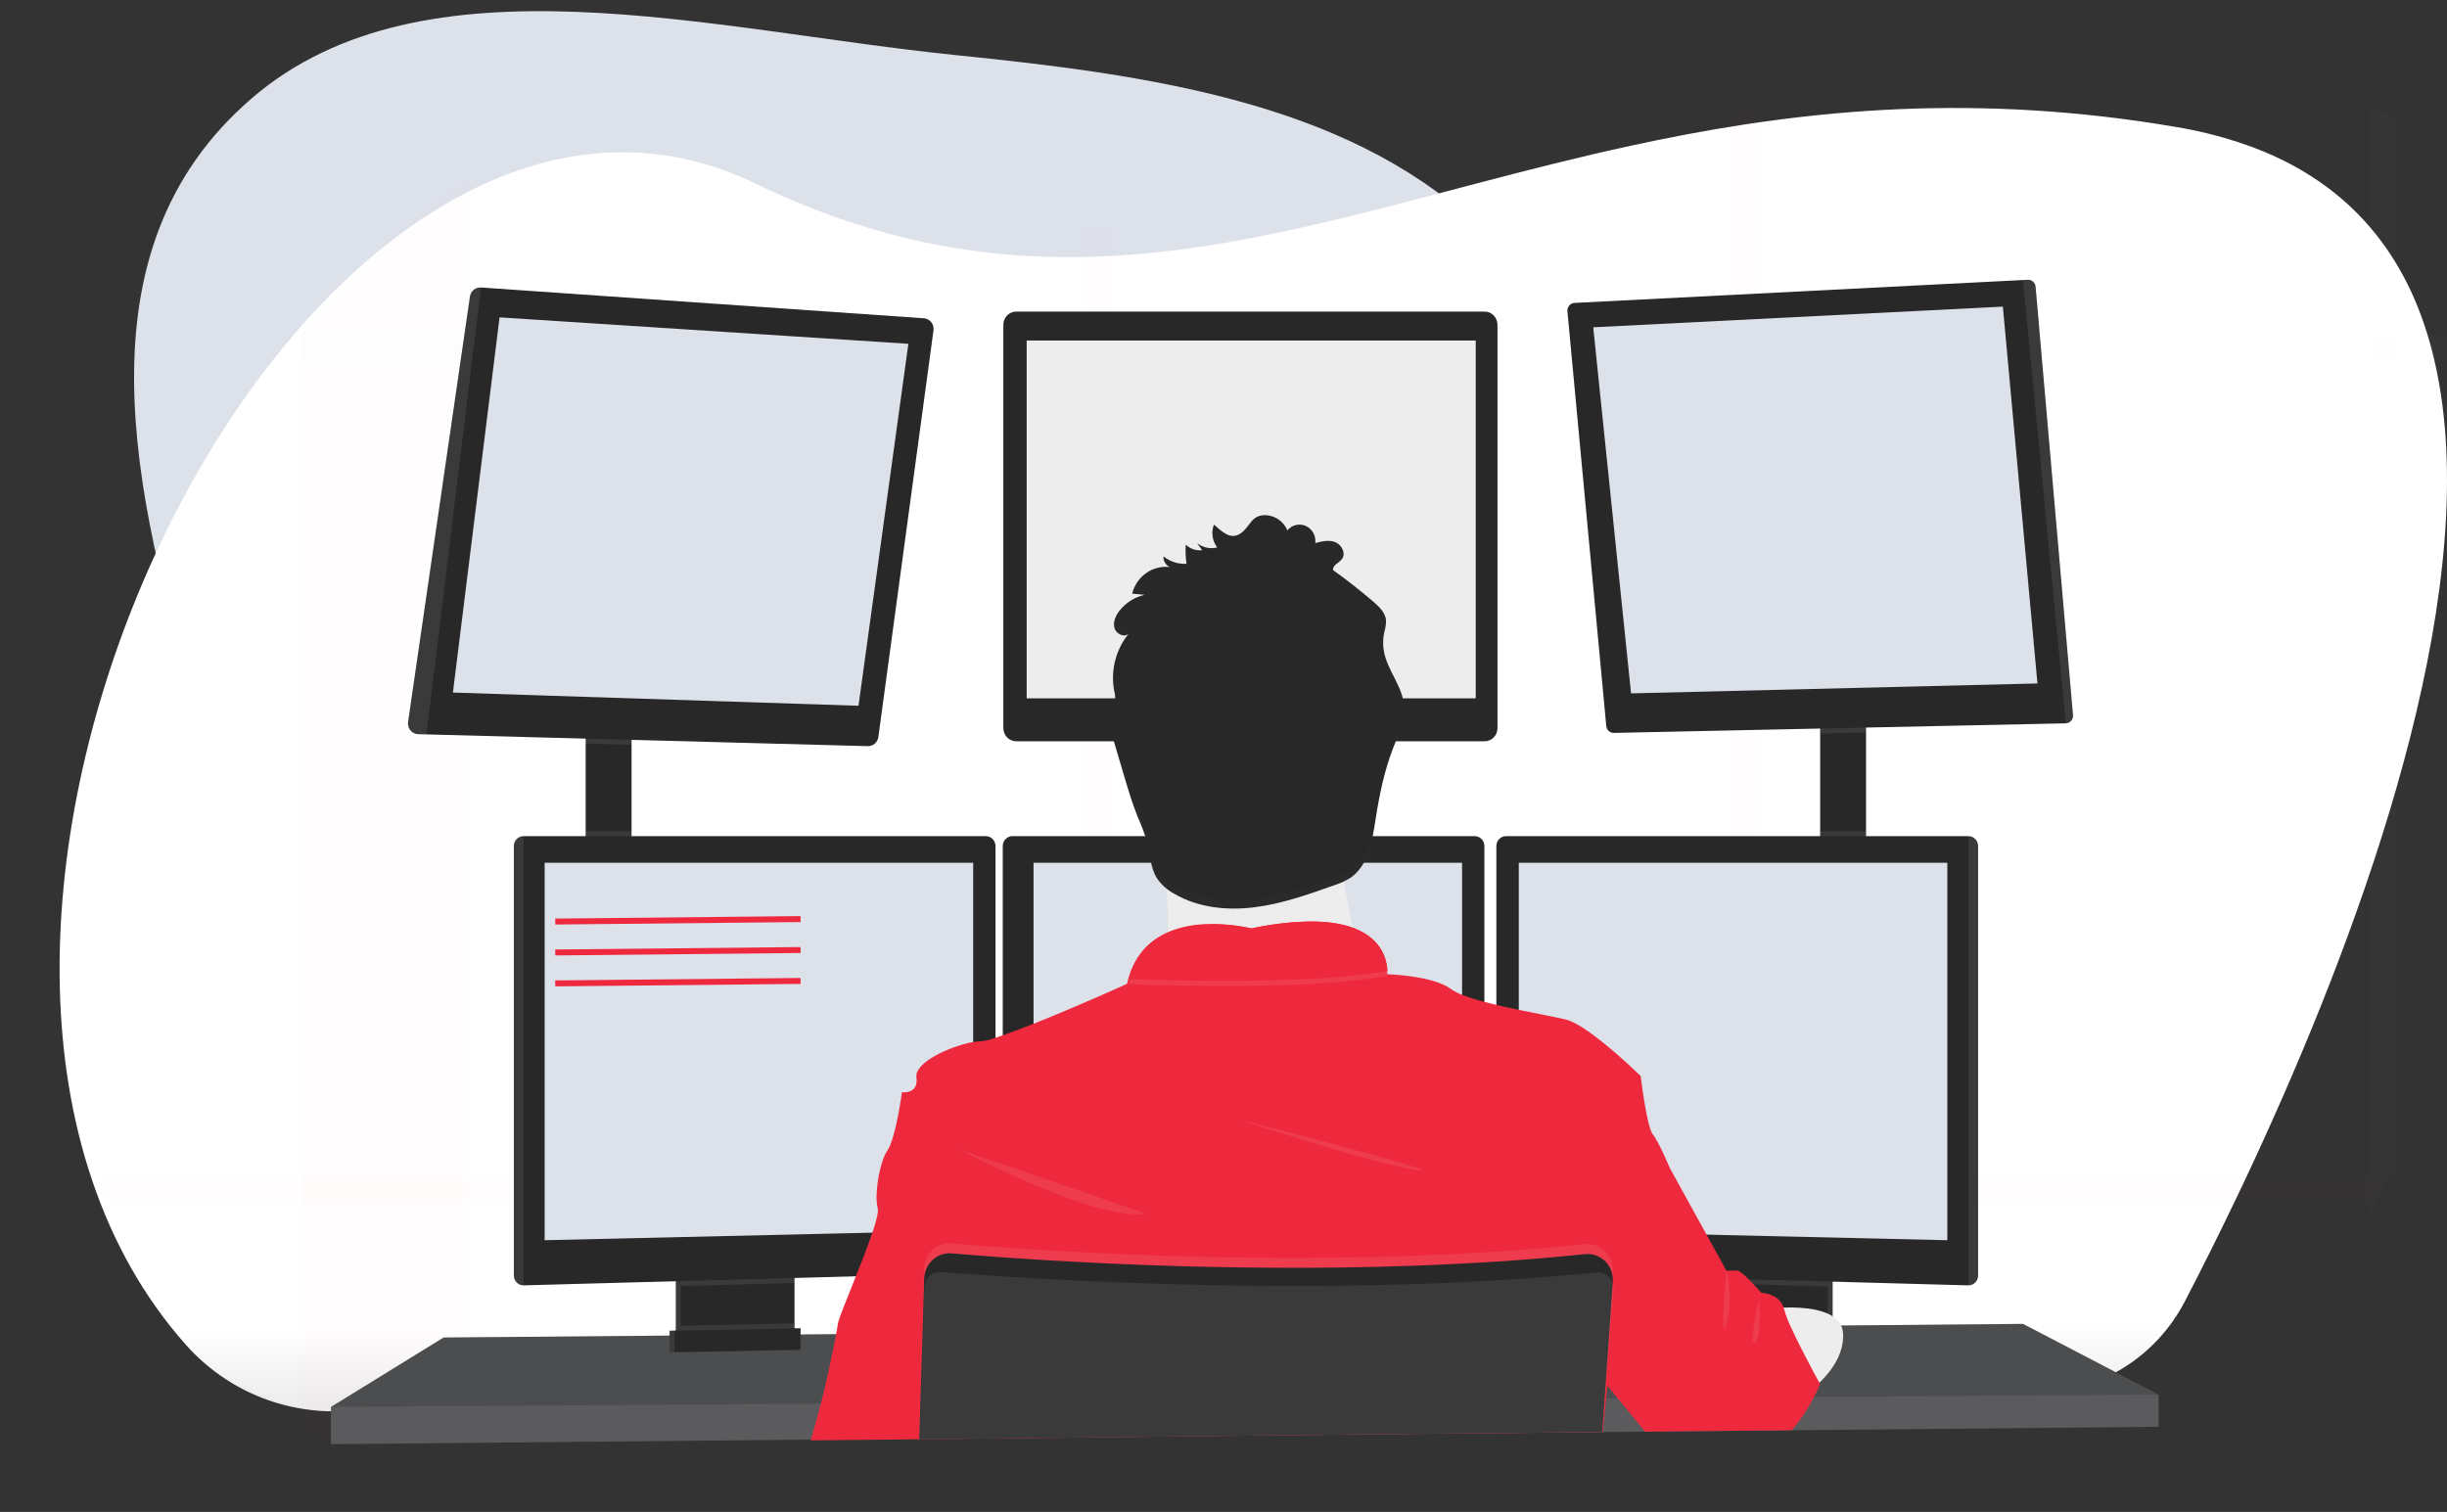 <svg width="657" height="406" viewBox="0 0 657 406" fill="none" xmlns="http://www.w3.org/2000/svg">
<rect x="0" y="0" width="657" height="406" fill="#333333" stroke="none"/>
<g clip-path="url(#clip0_2085_91709)">
<path fill-rule="evenodd" clip-rule="evenodd" d="M256.793 14.816C308.603 20.067 360.406 27.494 395.512 59.477C433.634 94.207 455.732 140.575 445.504 186.735C434.76 235.224 394.025 273.738 342.547 298.51C284.645 326.374 215.638 349.597 154.642 326.703C92.531 303.39 68.444 244.578 52.566 189.667C36.401 133.769 19.501 67.573 67.76 26.255C113.969 -13.307 190.815 8.128 256.793 14.816Z" fill="#DDE1EA"/>
<path d="M607.871 305.81C607.157 307.389 606.445 308.948 605.735 310.485C604.627 312.873 603.533 315.215 602.454 317.51C601.974 318.527 601.494 319.525 601.026 320.523C595.732 331.623 590.789 341.44 586.59 349.513C582.781 356.829 577.124 362.958 570.213 367.26C563.302 371.561 555.392 373.876 547.31 373.962L453.955 375.004H452.97L444.968 375.092L438.122 375.168L417.131 375.402H416.281L405.594 375.522H405.268L339.4 376.255L280.605 376.886L273.766 376.962L231.29 377.436H231.241L203.693 377.739H203.398L116.292 378.706L90.234 378.996C84.673 379.061 79.135 378.247 73.816 376.583C64.559 373.714 56.239 368.308 49.752 360.948C38.561 348.294 30.404 333.531 24.926 317.51C24.134 315.198 23.395 312.856 22.709 310.485C3.743 244.69 26.865 159.804 68.479 102.998C70.223 100.623 71.996 98.306 73.797 96.049L73.84 95.999C86.638 79.877 100.988 66.408 116.273 56.831C143.359 39.831 173.369 35.043 202.887 49.313C227.861 61.392 251.18 67.072 273.784 68.613C276.068 68.764 278.352 68.878 280.623 68.948C332.475 70.622 381.069 51.449 438.135 39.073C440.406 38.58 442.684 38.094 444.98 37.633C485.689 29.319 530.849 24.935 584.553 34.152C590.132 35.087 595.638 36.438 601.026 38.195C603.394 38.978 605.676 39.821 607.871 40.722C633.504 51.423 647.485 71.197 653.425 95.973C653.987 98.273 654.474 100.612 654.884 102.992C665.417 162.59 634.569 247.128 607.871 305.81Z" fill="url(#paint0_linear_2085_91709)"/>
<g opacity="0.1">
<path opacity="0.1" d="M125.685 48.565V387.842L98.246 388.149C92.39 388.217 86.559 387.359 80.958 385.605V89.841H81.003C94.48 72.832 109.589 58.638 125.685 48.565Z" fill="#EF293D"/>
<path opacity="0.1" d="M692.869 97.218H75.357C77.194 94.715 79.061 92.273 80.958 89.895V89.841H691.332C691.924 92.251 692.437 94.71 692.869 97.218Z" fill="#DDE1EA"/>
<path opacity="0.1" d="M643.332 31.595V315.868H641.083C639.916 318.385 638.764 320.853 637.628 323.272C637.122 324.343 636.617 325.395 636.124 326.447V28.905C638.617 29.731 641.02 30.628 643.332 31.595Z" fill="#DDE1EA"/>
<path opacity="0.1" d="M471.81 28.313V383.988L464.602 384.067V29.831C466.993 29.312 469.392 28.799 471.81 28.313Z" fill="#EF293D"/>
<path opacity="0.1" d="M298.744 61.314V385.918L291.542 385.998V60.961C293.947 61.121 296.352 61.214 298.744 61.314Z" fill="#EF293D"/>
<path opacity="0.1" d="M641.083 315.875C639.916 318.392 638.765 320.86 637.628 323.279H29.497C28.663 320.842 27.885 318.374 27.163 315.875H641.083Z" fill="#EF293D"/>
</g>
<path d="M169.567 196.187H157.251V234.574H169.567V196.187Z" fill="#282828"/>
<path d="M501.017 194.19H488.701V234.801H501.017V194.19Z" fill="#282828"/>
<path d="M579.561 374.487V383.142L481.085 384.074L480.035 384.094L442.608 384.447L441.713 384.46L430.337 384.56H430L360.654 385.219L246.822 386.304H246.725L217.782 386.584L217.471 386.59L88.866 387.802V377.816L119.105 359.175L179.778 358.656L181.074 358.649L181.502 358.642L182.798 358.622L211.929 358.376L213.232 358.369L213.647 358.363L214.943 358.356L224.284 358.276L224.53 358.27L247.574 358.07H247.762L427.576 356.512L431.977 356.479H432.418L435.775 356.445L460.181 356.239L461.477 356.219L462.676 356.206H463.298L470.889 356.146L472.393 356.126L474.409 356.113L480.729 356.053L490.757 355.966L492.053 355.953L494.309 355.94H494.73L543.158 355.513L579.561 374.487Z" fill="#282828"/>
<path opacity="0.2" d="M579.561 374.487V383.142L481.085 384.074L480.035 384.094L442.608 384.447L441.713 384.46L430.337 384.56H430L360.654 385.219L246.822 386.304H246.725L217.782 386.584L217.471 386.59L88.866 387.802V377.816L119.105 359.175L179.778 358.656L181.074 358.649L181.502 358.642L182.798 358.622L211.929 358.376L213.232 358.369L213.647 358.363L214.943 358.356L224.284 358.276L224.53 358.27L247.574 358.07H247.762L427.576 356.512L431.977 356.479H432.418L435.775 356.445L460.181 356.239L461.477 356.219L462.676 356.206H463.298L470.889 356.146L472.393 356.126L474.409 356.113L480.729 356.053L490.757 355.966L492.053 355.953L494.309 355.94H494.73L543.158 355.513L579.561 374.487Z" fill="#DDE1EA"/>
<path d="M212.026 341.207V357.511C212.027 358.283 211.814 359.039 211.412 359.692C211.01 360.345 210.437 360.868 209.758 361.199C209.252 361.451 208.699 361.587 208.137 361.598L185.514 362.091C184.91 362.106 184.311 361.976 183.764 361.712C183.073 361.386 182.488 360.864 182.077 360.206C181.667 359.549 181.449 358.784 181.45 358.003V341.207H212.026Z" fill="#282828"/>
<path opacity="0.1" d="M212.026 341.207V357.511C212.027 358.283 211.814 359.039 211.412 359.692C211.01 360.345 210.437 360.868 209.758 361.199C209.252 361.451 208.699 361.587 208.137 361.598L185.514 362.091C184.91 362.106 184.311 361.976 183.764 361.712C183.073 361.386 182.488 360.864 182.077 360.206C181.667 359.549 181.449 358.784 181.45 358.003V341.207H212.026Z" fill="#DDE1EA"/>
<path d="M213.321 341.207V357.511C213.322 358.283 213.109 359.039 212.707 359.692C212.305 360.345 211.732 360.868 211.052 361.199C210.547 361.451 209.994 361.587 209.432 361.598L186.809 362.091C186.205 362.106 185.606 361.976 185.059 361.712C184.368 361.386 183.783 360.864 183.372 360.206C182.962 359.549 182.744 358.784 182.745 358.003V341.207H213.321Z" fill="#282828"/>
<path d="M492.052 341.207H461.476V362.178H492.052V341.207Z" fill="#282828"/>
<path opacity="0.1" d="M492.052 341.207H461.476V362.178H492.052V341.207Z" fill="#DDE1EA"/>
<path d="M490.755 341.207H460.179V362.178H490.755V341.207Z" fill="#282828"/>
<path opacity="0.1" d="M169.567 196.181V199.996L157.251 199.67V196.181H169.567Z" fill="#DDE1EA"/>
<path d="M250.633 88.716L235.834 197.898C235.74 198.595 235.4 199.233 234.877 199.689C234.354 200.144 233.687 200.386 233.001 200.368L114.509 197.212L112.259 197.152C111.868 197.143 111.482 197.049 111.129 196.876C110.775 196.703 110.46 196.456 110.206 196.15C109.952 195.844 109.763 195.486 109.652 195.101C109.541 194.715 109.511 194.309 109.563 193.91L126.176 79.615C126.284 78.907 126.645 78.266 127.19 77.819C127.735 77.371 128.423 77.15 129.119 77.198L248.04 85.467C248.424 85.49 248.799 85.594 249.141 85.773C249.483 85.952 249.786 86.203 250.03 86.508C250.273 86.813 250.453 87.167 250.557 87.547C250.66 87.927 250.686 88.325 250.633 88.716Z" fill="#282828"/>
<path d="M134.13 85.227L121.601 185.975L230.5 189.523L243.892 92.324L134.13 85.227Z" fill="#DDE1EA"/>
<path d="M398.607 83.67H272.848C270.939 83.67 269.393 85.258 269.393 87.218V195.515C269.393 197.475 270.939 199.063 272.848 199.063H398.607C400.515 199.063 402.062 197.475 402.062 195.515V87.218C402.062 85.258 400.515 83.67 398.607 83.67Z" fill="#282828"/>
<path d="M396.22 91.439H275.653V187.526H396.22V91.439Z" fill="#EDEDED"/>
<path opacity="0.1" d="M501.017 194.184V196.708L488.701 196.967V194.184H501.017Z" fill="#DDE1EA"/>
<path d="M556.588 192.053C556.606 192.329 556.569 192.606 556.48 192.867C556.391 193.128 556.251 193.367 556.069 193.571C555.888 193.775 555.668 193.939 555.423 194.054C555.178 194.168 554.913 194.231 554.644 194.237L433.299 196.814C432.795 196.824 432.305 196.639 431.929 196.294C431.553 195.95 431.317 195.472 431.27 194.956L420.84 83.59C420.814 83.314 420.844 83.035 420.926 82.771C421.008 82.506 421.142 82.262 421.319 82.052C421.496 81.842 421.712 81.672 421.955 81.55C422.198 81.429 422.463 81.36 422.733 81.347L543.157 75.195L544.454 75.129C544.969 75.101 545.475 75.279 545.864 75.627C546.254 75.975 546.496 76.465 546.541 76.993L556.588 192.053Z" fill="#282828"/>
<path d="M427.769 87.891L537.751 82.338L547.039 183.532L437.926 186.195L427.769 87.891Z" fill="#DDE1EA"/>
<path opacity="0.1" d="M556.589 192.053C556.607 192.329 556.57 192.606 556.481 192.867C556.391 193.128 556.252 193.367 556.07 193.571C555.888 193.775 555.669 193.939 555.424 194.054C555.179 194.168 554.914 194.231 554.644 194.237L543.158 75.195L544.455 75.129C544.97 75.101 545.476 75.279 545.865 75.627C546.255 75.975 546.497 76.465 546.542 76.993L556.589 192.053Z" fill="#DDE1EA"/>
<path opacity="0.1" d="M129.139 77.192L114.509 197.213L112.259 197.153C111.868 197.143 111.482 197.049 111.129 196.876C110.775 196.703 110.46 196.456 110.206 196.15C109.952 195.844 109.763 195.487 109.652 195.101C109.541 194.715 109.511 194.309 109.563 193.91L126.176 79.615C126.282 78.902 126.646 78.257 127.195 77.808C127.745 77.358 128.439 77.138 129.139 77.192Z" fill="#DDE1EA"/>
<path opacity="0.1" d="M169.567 223.203H157.251V234.574H169.567V223.203Z" fill="#DDE1EA"/>
<path opacity="0.1" d="M213.321 341.2V344.508L182.745 345.347V341.2H213.321Z" fill="#DDE1EA"/>
<path d="M267.285 227.165V339.143C267.277 339.826 267.013 340.481 266.549 340.97C266.084 341.46 265.454 341.747 264.789 341.773L140.56 345.168H140.527C139.851 345.159 139.204 344.88 138.726 344.388C138.248 343.897 137.975 343.233 137.967 342.538V227.165C137.975 226.47 138.248 225.806 138.726 225.315C139.204 224.823 139.851 224.544 140.527 224.535H264.724C265.401 224.544 266.047 224.823 266.525 225.315C267.004 225.806 267.276 226.47 267.285 227.165Z" fill="#282828"/>
<path opacity="0.1" d="M140.56 224.535V345.168H140.527C139.851 345.159 139.204 344.88 138.726 344.388C138.248 343.897 137.975 343.233 137.967 342.538V227.165C137.975 226.47 138.248 225.806 138.726 225.315C139.204 224.823 139.851 224.544 140.527 224.535H140.56Z" fill="#DDE1EA"/>
<path d="M146.231 231.685H261.289V330.381L146.231 333.044V231.685Z" fill="#DDE1EA"/>
<path opacity="0.1" d="M501.017 223.203H488.701V234.8H501.017V223.203Z" fill="#DDE1EA"/>
<path opacity="0.1" d="M490.755 341.2V345.467L460.179 344.628V341.2H490.755Z" fill="#DDE1EA"/>
<path d="M531.108 227.165V342.538C531.099 343.239 530.822 343.908 530.337 344.4C529.852 344.892 529.197 345.168 528.515 345.168L404.259 341.773C403.594 341.747 402.964 341.46 402.5 340.97C402.035 340.481 401.772 339.826 401.764 339.143V227.165C401.772 226.47 402.045 225.806 402.523 225.315C403.001 224.823 403.648 224.544 404.324 224.535H528.521C529.202 224.537 529.855 224.813 530.339 225.305C530.823 225.797 531.099 226.465 531.108 227.165Z" fill="#282828"/>
<path opacity="0.1" d="M531.107 227.165V342.538C531.098 343.239 530.821 343.908 530.336 344.4C529.85 344.892 529.196 345.168 528.514 345.168V224.535C529.196 224.535 529.85 224.811 530.336 225.303C530.821 225.795 531.098 226.464 531.107 227.165Z" fill="#DDE1EA"/>
<path d="M522.843 231.685H407.785V330.381L522.843 333.044V231.685Z" fill="#DDE1EA"/>
<path d="M398.548 227.165V339.143C398.54 339.826 398.276 340.481 397.812 340.97C397.347 341.46 396.717 341.747 396.052 341.773L271.822 345.168C271.14 345.168 270.486 344.892 270 344.4C269.515 343.908 269.238 343.239 269.229 342.538V227.165C269.238 226.47 269.51 225.806 269.989 225.315C270.467 224.823 271.113 224.544 271.79 224.535H395.987C396.664 224.544 397.31 224.823 397.788 225.315C398.267 225.806 398.539 226.47 398.548 227.165Z" fill="#282828"/>
<path d="M277.495 231.685H392.553V330.381L277.495 333.044V231.685Z" fill="#DDE1EA"/>
<path opacity="0.1" d="M579.561 374.488V383.142L481.085 384.074L480.035 384.094L442.608 384.447L441.713 384.46L430.337 384.56H430L360.654 385.219L246.822 386.305H246.725L217.782 386.584L217.471 386.591L88.866 387.802V377.816L220.135 376.931H220.446L247.017 376.744H247.14L430.635 375.499H430.823L430.933 375.493H431.238L434.343 375.473H435.289L483.574 375.14L486.427 375.127L487.062 375.12L579.561 374.488Z" fill="#DDE1EA"/>
<path d="M335.937 234.574C354.313 234.574 369.209 219.275 369.209 200.402C369.209 181.529 354.313 166.229 335.937 166.229C317.561 166.229 302.664 181.529 302.664 200.402C302.664 219.275 317.561 234.574 335.937 234.574Z" fill="#EDEDED"/>
<path d="M369.216 270.305C369.216 270.305 304.719 278.294 310.877 270.305C313.107 267.416 313.723 258.854 313.6 249.101C313.561 246.138 313.457 243.069 313.308 240.013C312.595 225.367 310.877 211.054 310.877 211.054C310.877 211.054 367.272 183.758 360.79 205.395C358.197 214.136 359.046 226.412 361.016 237.936C361.593 241.298 362.261 244.594 362.961 247.723C364.67 255.355 366.757 262.892 369.216 270.305Z" fill="#EDEDED"/>
<path opacity="0.1" d="M369.216 270.305C369.216 270.305 304.719 278.294 310.877 270.305C313.107 267.416 313.723 258.854 313.6 249.101C323.433 244.787 335.944 248.003 335.944 248.003C349.115 245.306 357.562 245.832 362.961 247.723C364.67 255.355 366.757 262.892 369.216 270.305Z" fill="#DDE1EA"/>
<path d="M246.796 387.057V386.498L360.634 385.226L429.993 384.56H430.187L430.116 385.546L430.213 384.56H430.336V384.447L431.224 375.493L431.561 372.104L431.665 371.046L431.756 370.16L435.762 356.439L439.768 342.738L443.139 331.201L448.285 313.572C448.285 313.572 445.368 306.581 443.748 304.584C442.127 302.587 440.507 288.939 440.507 288.939C440.507 288.939 426.674 275.405 420.626 273.847C418.092 273.181 413.087 272.296 407.772 271.184C405.782 270.771 403.74 270.332 401.776 269.852C400.668 269.593 399.579 269.32 398.535 269.047C396.504 268.526 394.502 267.89 392.539 267.143C391.51 266.759 390.53 266.247 389.622 265.618C384.858 262.03 372.918 261.624 372.458 261.624C372.456 261.608 372.456 261.593 372.458 261.577V261.517C372.474 261.238 372.474 260.958 372.458 260.678C372.458 260.412 372.458 260.099 372.399 259.746C372.399 259.64 372.399 259.527 372.354 259.413C372.322 259.174 372.283 258.921 372.224 258.654C372.205 258.535 372.179 258.418 372.147 258.302C371.959 257.499 371.687 256.72 371.336 255.978C371.291 255.872 371.233 255.758 371.181 255.652C370.863 255.037 370.494 254.451 370.079 253.901C369.995 253.788 369.904 253.668 369.806 253.555C369.276 252.912 368.685 252.323 368.043 251.797C367.868 251.657 367.687 251.511 367.499 251.378C367.394 251.29 367.284 251.21 367.168 251.138L366.591 250.752L366.053 250.432C365.58 250.166 365.081 249.907 364.537 249.66C364.368 249.58 364.187 249.507 364.005 249.434C363.824 249.361 363.538 249.247 363.298 249.154H363.26L362.773 248.955C362.404 248.828 362.028 248.715 361.633 248.602L361.03 248.442L360.382 248.289L359.733 248.149C359.085 248.016 358.392 247.896 357.666 247.803L356.927 247.71L356.168 247.63L355.384 247.563L354.269 247.497L352.973 247.45C347.255 247.449 341.553 248.072 335.963 249.307C332.08 248.42 328.103 248.044 324.127 248.189H323.563L322.915 248.229H322.5L321.664 248.309C321.385 248.309 321.1 248.369 320.821 248.409C320.543 248.449 320.251 248.482 319.972 248.528L319.544 248.602C319.123 248.675 318.695 248.755 318.248 248.848C318.105 248.875 317.963 248.908 317.82 248.948C317.256 249.074 316.692 249.227 316.135 249.401C315.856 249.48 315.577 249.574 315.299 249.674C315.156 249.714 315.02 249.767 314.884 249.82L314.469 249.973L314.06 250.14L313.574 250.339C313.328 250.446 313.088 250.559 312.848 250.679C312.712 250.739 312.576 250.805 312.446 250.879C312.317 250.952 312.181 251.012 312.057 251.085C310.592 251.863 309.237 252.844 308.032 254.001L307.701 254.327L307.377 254.667C307.267 254.78 307.163 254.9 307.06 255.019C306.637 255.494 306.243 255.994 305.88 256.517C305.776 256.657 305.679 256.797 305.582 256.943C305.171 257.567 304.798 258.216 304.467 258.887C304.383 259.047 304.305 259.214 304.227 259.373C303.698 260.498 303.264 261.668 302.931 262.869C302.81 263.312 302.699 263.756 302.6 264.2C302.6 264.2 288.877 270.418 277.495 274.919C274.468 276.117 271.616 277.202 269.23 278.021C268.537 278.261 267.888 278.48 267.286 278.687C265.978 279.172 264.617 279.494 263.234 279.645C262.582 279.656 261.932 279.719 261.29 279.832C256.059 280.704 247.094 284.492 246.115 288.293C246.036 288.597 246.014 288.913 246.05 289.225C246.05 289.225 246.05 289.272 246.05 289.299C246.698 293.959 242.161 293.293 242.161 293.293C242.161 293.293 240.54 305.609 238.272 308.938C236.632 311.335 235.51 316.681 235.368 320.715C235.286 321.972 235.382 323.235 235.653 324.463C235.653 324.497 235.653 324.53 235.653 324.557C235.912 325.449 235.29 327.885 234.233 331.008C233.086 334.436 231.414 338.697 229.806 342.718C227.382 348.79 225.1 354.302 224.957 355.514C224.899 356.053 224.731 357.018 224.497 358.263C223.551 363.336 221.451 372.996 220.414 376.904C219.642 379.82 218.521 383.815 217.749 386.557C217.749 386.637 217.704 386.717 217.685 386.79L246.744 386.498V387.057H246.835H246.796Z" fill="#EF293D"/>
<path opacity="0.1" d="M257.4 308.586C257.4 308.586 294.348 328.225 307.637 325.895L257.4 308.586Z" fill="#DDE1EA"/>
<path opacity="0.1" d="M332.592 300.597C332.592 300.597 368.568 312.58 380.559 314.245C392.551 315.909 332.592 300.597 332.592 300.597Z" fill="#DDE1EA"/>
<path opacity="0.1" d="M372.497 262.036C353.699 265.592 318.307 264.826 303.009 264.287C308.616 243.648 335.957 250.665 335.957 250.665C369.8 243.728 372.393 258.122 372.497 262.036Z" fill="#DDE1EA"/>
<path d="M372.497 260.705C353.699 264.26 318.307 263.494 303.009 262.955C308.616 242.317 335.957 249.334 335.957 249.334C369.8 242.397 372.393 256.79 372.497 260.705Z" fill="#EF293D"/>
<path d="M472.281 351.693C472.281 351.693 494.424 348.198 494.859 358.184C495.293 368.17 483.567 375.147 483.567 375.147L472.281 351.693Z" fill="#EDEDED"/>
<path opacity="0.1" d="M361.017 237.936C360.064 238.374 359.091 238.76 358.1 239.095C351.112 241.571 344.066 244.068 336.709 244.973C329.352 245.879 321.632 245.08 315.214 241.312C314.54 240.921 313.891 240.487 313.27 240.013C312.557 225.367 310.839 211.054 310.839 211.054C310.839 211.054 367.233 183.758 360.751 205.395C358.171 214.136 359.046 226.412 361.017 237.936Z" fill="#DDE1EA"/>
<path d="M326.811 146.989C325.886 147.24 324.917 147.266 323.98 147.063C323.044 146.861 322.166 146.437 321.418 145.824L322.766 147.748C321.972 147.842 321.167 147.757 320.408 147.498C319.648 147.24 318.954 146.814 318.371 146.25C318.249 147.973 318.319 149.704 318.579 151.41C316.348 151.52 314.151 150.813 312.382 149.413C312.347 150.013 312.493 150.61 312.799 151.123C313.105 151.636 313.557 152.041 314.093 152.282C311.852 152.007 309.59 152.579 307.73 153.891C305.869 155.203 304.537 157.165 303.981 159.412L307.365 159.732C304.706 160.315 302.319 161.811 300.598 163.973C299.56 165.304 298.77 167.008 299.223 168.633C299.677 170.257 301.868 171.296 303.061 170.137C301.364 172.217 300.131 174.653 299.448 177.274C298.765 179.895 298.648 182.638 299.107 185.31C299.414 186.448 299.515 187.635 299.405 188.811C299.191 189.91 298.517 190.862 298.18 191.934C297.531 193.878 298.147 195.988 298.724 197.926L301.764 208.191C302.866 211.9 303.962 215.614 305.401 219.203C306.42 221.471 307.286 223.809 307.994 226.2C308.81 229.422 308.843 232.95 310.586 235.767C311.781 237.539 313.379 238.985 315.241 239.981C321.651 243.749 329.398 244.548 336.735 243.642C344.073 242.737 351.113 240.24 358.094 237.764C359.645 237.284 361.133 236.613 362.528 235.767C367.357 232.518 368.433 225.874 369.334 220.022C370.339 213.497 371.68 206.986 374.059 200.848C375.472 197.193 377.3 193.485 376.989 189.57C376.594 184.371 372.588 180.157 371.596 175.044C371.264 173.335 371.28 171.574 371.641 169.871C371.949 168.857 372.121 167.804 372.154 166.742C372.043 164.598 370.332 162.947 368.724 161.569C365.237 158.578 361.637 155.751 357.925 153.088C357.737 151.756 359.5 151.184 360.298 150.132C361.426 148.647 360.259 146.29 358.548 145.598C356.836 144.906 354.918 145.358 353.135 145.818C353.251 144.881 353.07 143.93 352.618 143.107C352.166 142.285 351.467 141.634 350.626 141.252C349.785 140.869 348.846 140.776 347.949 140.986C347.052 141.196 346.245 141.697 345.648 142.416C345.175 141.301 344.418 140.337 343.458 139.625C342.498 138.913 341.37 138.479 340.19 138.368C335.893 138.022 335.808 141.397 333.06 143.255C330.311 145.112 328.043 142.662 325.93 140.878C325.541 141.886 325.418 142.982 325.573 144.055C325.728 145.128 326.155 146.14 326.811 146.989Z" fill="#282828"/>
<path d="M488.702 371.665C488.702 371.665 488.125 373.076 487.062 375.12C485.454 378.264 483.496 381.206 481.228 383.888L481.053 384.081H480.003L442.575 384.434H441.68L441.57 384.3L434.31 375.453L431.575 372.117L431.465 371.977L431.231 371.698L431.102 371.538L430.933 371.332L425.611 364.847L427.556 356.525L430.868 342.505L430.953 342.165L431.601 339.502L432.061 337.505L433.604 330.994L438.893 308.592L448.292 313.585L458.203 331.56L463.525 341.213H466.442C466.993 341.213 468.257 342.305 469.528 343.563C469.981 344.009 470.435 344.482 470.824 344.895C471.978 346.12 472.892 347.172 472.892 347.172C472.892 347.172 477.617 347.278 478.888 351.1C478.953 351.285 479.007 351.474 479.05 351.666C479.472 353.168 480.02 354.629 480.69 356.033C481.526 357.904 482.576 360.027 483.639 362.151C485.616 366.046 487.626 369.754 488.365 371.099L488.455 371.265L488.702 371.665Z" fill="#EF293D"/>
<path opacity="0.1" d="M433.019 341.606L432.954 342.558V342.625L432.844 344.156L431.982 356.479L430.939 371.325L430.64 375.506L429.992 384.454V384.567L360.634 385.233L246.814 386.497V387.057H246.724V386.497V386.311L247.015 376.751L247.573 358.07L248.052 342.232L248.098 340.654C248.126 339.702 248.343 338.766 248.736 337.902C249.128 337.039 249.688 336.267 250.381 335.633C251.074 335 251.885 334.518 252.765 334.217C253.645 333.916 254.576 333.803 255.5 333.884C258.56 334.15 262.533 334.476 267.285 334.822L269.229 334.969C296.668 336.926 347.378 339.456 398.547 336.3C399.623 336.24 400.706 336.174 401.789 336.094C409.723 335.581 417.65 334.922 425.5 334.097C426.492 333.99 427.495 334.108 428.439 334.442C429.382 334.777 430.242 335.319 430.959 336.032C431.676 336.745 432.232 337.611 432.588 338.568C432.944 339.525 433.091 340.551 433.019 341.573V341.606Z" fill="#DDE1EA"/>
<path d="M246.796 387.057V386.497L360.635 385.226L429.993 384.56H430.188V384.447L430.836 375.499L431.115 371.505L432.178 356.452L433.014 344.535V344.242C433.052 343.693 433.029 343.141 432.943 342.598C432.946 342.576 432.946 342.554 432.943 342.531C432.764 341.408 432.319 340.347 431.646 339.442C430.932 338.502 429.997 337.765 428.929 337.299C427.861 336.833 426.694 336.654 425.54 336.779C417.69 337.605 409.763 338.264 401.828 338.777C400.746 338.857 399.663 338.923 398.587 338.983C347.418 342.105 296.708 339.576 269.269 337.652L267.325 337.505C262.573 337.159 258.6 336.839 255.54 336.566C253.857 336.42 252.181 336.92 250.836 337.969C249.49 339.018 248.571 340.541 248.254 342.245C248.189 342.606 248.15 342.971 248.138 343.337L247.697 358.09L247.094 376.777L246.809 386.338V386.524V387.083L246.796 387.057Z" fill="#282828"/>
<path opacity="0.1" d="M433.215 346.273L432.417 356.479L431.231 371.691L430.933 375.499L430.285 384.028L430.246 384.454V384.567L430.149 385.552L430.22 384.567H430.032L360.674 385.233L246.815 386.498V386.311L247.133 376.751L247.781 358.07L248.196 345.654C248.217 344.948 248.409 344.258 248.755 343.647C249.102 343.037 249.591 342.525 250.18 342.159C250.914 341.697 251.772 341.487 252.63 341.56C253.991 341.673 255.663 341.806 257.615 341.953C260.784 342.192 264.693 342.472 269.244 342.765C277.67 343.311 288.243 343.897 300.358 344.376C334.065 345.707 379.569 346.153 422.792 342.265C424.736 342.092 426.746 341.899 428.71 341.706C429.487 341.627 430.27 341.779 430.965 342.146C431.162 342.246 431.349 342.367 431.523 342.505C432.087 342.925 432.534 343.49 432.819 344.143C432.885 344.273 432.94 344.409 432.981 344.549C433.176 345.101 433.256 345.688 433.215 346.273Z" fill="#DDE1EA"/>
<path opacity="0.1" d="M213.321 355.387V357.511C213.322 358.283 213.109 359.04 212.707 359.693C212.305 360.345 211.732 360.868 211.052 361.199L185.059 361.712C184.368 361.386 183.783 360.864 183.372 360.207C182.962 359.549 182.744 358.784 182.745 358.004V356.006L213.321 355.387Z" fill="#DDE1EA"/>
<path d="M213.646 362.451L179.777 363.116V357.344L213.646 356.679V362.451Z" fill="#282828"/>
<path opacity="0.1" d="M213.646 362.451L179.777 363.116V357.344L213.646 356.679V362.451Z" fill="#DDE1EA"/>
<path d="M214.942 362.451L181.073 363.116V357.344L214.942 356.679V362.451Z" fill="#282828"/>
<g opacity="0.1">
<path opacity="0.1" d="M327.076 144.805C326.443 143.96 326.022 142.967 325.851 141.916C325.695 142.944 325.788 143.996 326.123 144.978C326.445 144.947 326.764 144.89 327.076 144.805Z" fill="#DDE1EA"/>
<path opacity="0.1" d="M318.843 149.225C318.721 148.409 318.641 147.587 318.604 146.762C318.604 147.581 318.604 148.406 318.604 149.232L318.843 149.225Z" fill="#DDE1EA"/>
<path opacity="0.1" d="M371.673 171.441C371.708 170.848 371.786 170.258 371.906 169.677C372.213 168.664 372.387 167.614 372.425 166.554C372.41 166.316 372.375 166.08 372.321 165.849C372.211 166.461 372.036 167.074 371.906 167.679C371.647 168.914 371.568 170.182 371.673 171.441Z" fill="#DDE1EA"/>
<path opacity="0.1" d="M358.19 150.87L358.896 151.396C359.492 150.953 360.049 150.459 360.562 149.918C360.806 149.571 360.957 149.165 361 148.74C361.044 148.315 360.977 147.885 360.808 147.494C360.744 147.646 360.661 147.789 360.562 147.92C359.765 148.972 358.002 149.552 358.19 150.87Z" fill="#DDE1EA"/>
<path opacity="0.1" d="M304.926 157.274C304.69 157.76 304.501 158.268 304.362 158.792C305.376 158.211 306.469 157.787 307.603 157.534L304.926 157.274Z" fill="#DDE1EA"/>
<path opacity="0.1" d="M313.866 150.031C313.44 149.79 313.033 149.516 312.647 149.212C312.631 149.476 312.65 149.74 312.706 149.998C313.093 149.979 313.48 149.99 313.866 150.031Z" fill="#DDE1EA"/>
<path opacity="0.1" d="M377.241 189.257C376.975 192.485 375.51 195.595 374.324 198.657C371.945 204.795 370.603 211.306 369.599 217.837C368.698 223.689 367.654 230.333 362.792 233.575C361.403 234.428 359.916 235.099 358.365 235.573C351.377 238.056 344.331 240.546 336.974 241.451C329.617 242.356 321.897 241.564 315.479 237.796C313.619 236.799 312.022 235.353 310.825 233.582C309.095 230.766 309.062 227.237 308.232 224.015C307.525 221.623 306.659 219.283 305.64 217.012C304.207 213.43 303.105 209.688 302.01 206.007C300.994 202.585 299.981 199.161 298.97 195.734C298.636 194.704 298.389 193.646 298.231 192.572C297.978 194.276 298.47 196.061 298.97 197.732C299.981 201.162 300.994 204.586 302.01 208.004C303.105 211.712 304.207 215.427 305.64 219.009C306.659 221.28 307.525 223.62 308.232 226.012C309.049 229.235 309.082 232.763 310.825 235.579C312.022 237.35 313.619 238.796 315.479 239.793C321.897 243.561 329.636 244.354 336.974 243.448C344.312 242.543 351.351 240.053 358.365 237.57C359.916 237.096 361.403 236.425 362.792 235.573C367.622 232.33 368.698 225.686 369.599 219.834C370.603 213.303 371.945 206.792 374.324 200.654C375.737 197.006 377.565 193.298 377.254 189.376C377.254 189.336 377.241 189.297 377.241 189.257Z" fill="#DDE1EA"/>
<path opacity="0.1" d="M299.656 186.68C299.656 186.68 299.656 186.634 299.656 186.607C299.773 185.433 299.672 184.247 299.358 183.112C299.229 182.381 299.144 181.643 299.105 180.902C299.031 182.309 299.116 183.721 299.358 185.109C299.462 185.628 299.579 186.154 299.656 186.68Z" fill="#DDE1EA"/>
<path opacity="0.1" d="M301.634 170.396C302.133 169.536 302.698 168.719 303.326 167.953C302.14 169.118 299.949 168.079 299.489 166.461C299.319 167.116 299.319 167.804 299.489 168.459C299.648 168.947 299.931 169.384 300.307 169.724C300.684 170.064 301.142 170.296 301.634 170.396Z" fill="#DDE1EA"/>
</g>
<path opacity="0.1" d="M463.531 341.207C463.531 341.207 465.586 348.863 463.531 355.52C461.477 362.178 463.531 341.207 463.531 341.207Z" fill="#DDE1EA"/>
<path opacity="0.1" d="M472.282 349.016C472.282 349.016 473.144 358.736 471.2 360.46C469.255 362.184 472.282 349.016 472.282 349.016Z" fill="#DDE1EA"/>
<path d="M149.078 247.47L214.943 246.804" stroke="#EF293D" stroke-width="1.596" stroke-miterlimit="10"/>
<path d="M149.078 255.772L214.943 255.113" stroke="#EF293D" stroke-width="1.596" stroke-miterlimit="10"/>
<path d="M149.078 264.08L214.943 263.415" stroke="#EF293D" stroke-width="1.596" stroke-miterlimit="10"/>
</g>
<defs>
<linearGradient id="paint0_linear_2085_91709" x1="336.5" y1="312.384" x2="336.815" y2="417.859" gradientUnits="userSpaceOnUse">
<stop offset="0.412" stop-color="white"/>
<stop offset="1" stop-color="#C6C6C6"/>
</linearGradient>
<clipPath id="clip0_2085_91709">
<rect width="657" height="406" fill="white"/>
</clipPath>
</defs>
</svg>

